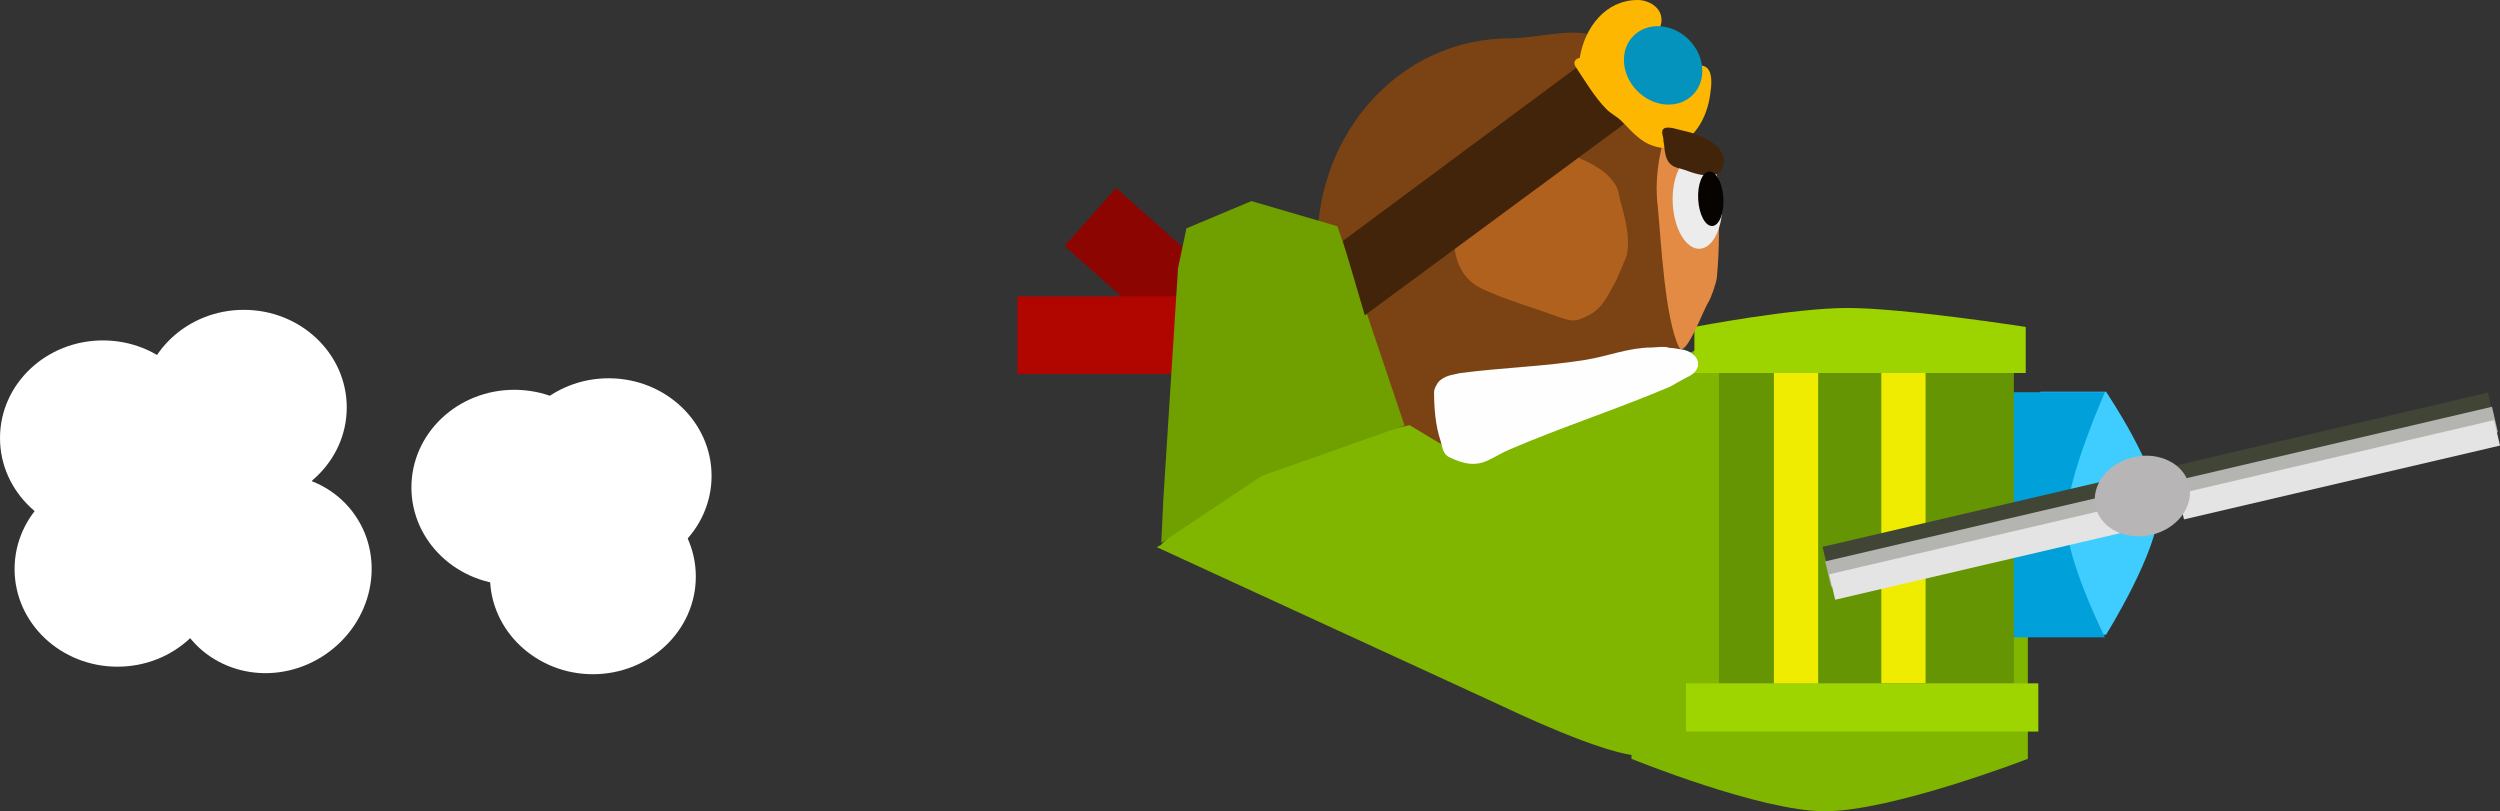 <svg version="1.1" xmlns="http://www.w3.org/2000/svg" xmlns:xlink="http://www.w3.org/1999/xlink" width="287.204" height="93.199" viewBox="0,0,287.204,93.199"><rect x="0" y="0" width="287.204" height="93.199" fill="#333333" stroke="none"/><g transform="translate(-166.729,-126.376)"><g data-paper-data="{&quot;isPaintingLayer&quot;:true}" fill-rule="nonzero" stroke-linejoin="miter" stroke-miterlimit="10" stroke-dasharray="" stroke-dashoffset="0" style="mix-blend-mode: normal"><path d="M191.05,191.75c0,5.642 -4.846,10.215 -10.823,10.215c-5.977,0 -10.823,-4.573 -10.823,-10.215c0,-5.642 4.846,-10.215 10.823,-10.215c5.977,0 10.823,4.573 10.823,10.215z" fill="#ffffff" stroke="#ffffff" stroke-width="2" stroke-linecap="butt"/><path d="M201.644,180.455c0,5.642 -4.846,10.215 -10.823,10.215c-5.977,0 -10.823,-4.573 -10.823,-10.215c0,-5.642 4.846,-10.215 10.823,-10.215c5.977,0 10.823,4.573 10.823,10.215z" fill="#ffffff" stroke="#ffffff" stroke-width="2" stroke-linecap="butt"/><path d="M189.376,176.699c0,5.642 -4.846,10.215 -10.823,10.215c-5.977,0 -10.823,-4.573 -10.823,-10.215c0,-5.642 4.846,-10.215 10.823,-10.215c5.977,0 10.823,4.573 10.823,10.215z" fill="#ffffff" stroke="#ffffff" stroke-width="2" stroke-linecap="butt"/><path d="M236.639,182.372c0,5.642 -4.846,10.215 -10.823,10.215c-5.977,0 -10.823,-4.573 -10.823,-10.215c0,-5.642 4.846,-10.215 10.823,-10.215c5.977,0 10.823,4.573 10.823,10.215z" fill="#ffffff" stroke="#ffffff" stroke-width="2" stroke-linecap="butt"/><path d="M247.476,181.048c0,5.642 -4.846,10.215 -10.823,10.215c-5.977,0 -10.823,-4.573 -10.823,-10.215c0,-5.642 4.846,-10.215 10.823,-10.215c5.977,0 10.823,4.573 10.823,10.215z" fill="#ffffff" stroke="#ffffff" stroke-width="2" stroke-linecap="butt"/><path d="M245.666,192.615c0,5.642 -4.846,10.215 -10.823,10.215c-5.977,0 -10.823,-4.573 -10.823,-10.215c0,-5.642 4.846,-10.215 10.823,-10.215c5.977,0 10.823,4.573 10.823,10.215z" fill="#ffffff" stroke="#ffffff" stroke-width="2" stroke-linecap="butt"/><path d="M205.564,173.186c0,5.642 -4.846,10.215 -10.823,10.215c-5.977,0 -10.823,-4.573 -10.823,-10.215c0,-5.642 4.846,-10.215 10.823,-10.215c5.977,0 10.823,4.573 10.823,10.215z" fill="#ffffff" stroke="#ffffff" stroke-width="2" stroke-linecap="butt"/><path d="M188.89,198.444c-3.206,-4.642 -1.819,-11.159 3.099,-14.556c4.918,-3.397 11.504,-2.388 14.711,2.253c3.206,4.642 1.819,11.159 -3.099,14.556c-4.918,3.397 -11.504,2.388 -14.711,-2.253z" fill="#ffffff" stroke="#ffffff" stroke-width="2" stroke-linecap="butt"/><path d="M363.002,154.112c0,12.886 -11.46,25.697 -24.042,25.697c-12.581,0 -20.889,-12.496 -20.889,-25.382c0,-12.886 9.569,-23.648 22.15,-23.648c3.207,0 7.362,-1.371 10.13,-0.146c8.092,3.58 12.651,13.877 12.651,23.479z" fill="#7b4314" stroke="none" stroke-width="0" stroke-linecap="butt"/><path d="M289.021,154.636l5.916,-6.668l23.248,20.625l-5.916,6.668z" fill="#8d0500" stroke="none" stroke-width="0" stroke-linecap="butt"/><path d="M283.615,169.332v-8.914h31.078v8.914z" fill="#b10500" stroke="none" stroke-width="0" stroke-linecap="butt"/><path d="M300.192,189.22c0,0 6.16,-6.399 11.041,-8.757c4.574,-2.21 17.387,-4.975 17.387,-4.975l7.228,4.337l25.778,-13.01c0,0 2.528,0.576 2.653,2.187c0.411,5.308 0.238,36.842 0.238,36.842c0,0 -4.663,6.839 -9.103,7.095c-3.818,0.22 -15.953,-5.649 -15.953,-5.649l-39.27,-18.069z" fill="#80b500" stroke="#80b500" stroke-width="0.5" stroke-linecap="round"/><path d="M354.158,213.552v-19.755h45.533v19.755c0,0 -15.574,6.023 -23.329,6.023c-7.407,0 -22.204,-6.023 -22.204,-6.023z" fill="#80b500" stroke="none" stroke-width="0" stroke-linecap="butt"/><g stroke="none" stroke-width="0" stroke-linecap="butt"><path d="M401.14,199.296v-27.916h7.535c0,0 6.052,8.941 6.052,13.464c0,4.769 -6.052,14.452 -6.052,14.452z" fill="#3fccff"/><path d="M390.641,199.596c0,0 -3.459,-9.951 -3.459,-14.752c0,-4.577 3.459,-13.411 3.459,-13.411h17.91c0,0 -4.447,9.931 -4.447,14.77c0,4.528 4.447,13.393 4.447,13.393z" fill="#00a0da"/></g><path d="M364.207,206.869v-40.721h33.878v40.721z" fill="#669503" stroke="none" stroke-width="0" stroke-linecap="butt"/><path d="M303.639,171.925c0,-1.34 1.087,-2.427 2.427,-2.427c1.34,0 2.427,1.087 2.427,2.427c0,1.34 -1.087,2.427 -2.427,2.427c-1.34,0 -2.427,-1.087 -2.427,-2.427z" fill="#70a000" stroke="none" stroke-width="0.5" stroke-linecap="butt"/><path d="M334.588,146.718c-0.041,-0.372 0.014,-0.802 0.226,-1.295c0.363,-0.846 0.909,-1.234 1.447,-1.389c0.226,-0.23 0.463,-0.443 0.742,-0.599c3.462,-1.931 7.87,-0.316 11.131,1.098c1.601,0.694 3.281,1.568 4.218,3.146c0.318,0.536 0.364,1.193 0.529,1.795c0.532,1.941 1.15,4.134 0.745,6.157c-0.059,0.296 -1.116,2.707 -1.249,3.014c-0.809,1.405 -1.456,3.04 -2.994,3.873c-1.796,0.974 -2.17,0.783 -4.213,0.045c-1.776,-0.642 -5.236,-1.736 -6.663,-2.354c-1.164,-0.504 -2.29,-0.875 -3.185,-1.86c-2.148,-2.363 -1.493,-5.609 -1.239,-8.452c0.095,-1.066 0.208,-2.153 0.504,-3.18z" fill="#b1611e" stroke="none" stroke-width="0.5" stroke-linecap="butt"/><path d="M382.859,204.874v-40.145h5.082v40.145z" fill="#f0ec01" stroke="none" stroke-width="0" stroke-linecap="butt"/><path d="M370.519,204.927v-40.145h5.082v40.145z" fill="#f0ec01" stroke="none" stroke-width="0" stroke-linecap="butt"/><path d="M361.385,169.224v-5.29c0,0 11.36,-2.178 17.571,-2.178c6.467,0 20.494,2.178 20.494,2.178v5.29z" fill="#9dd400" stroke="none" stroke-width="0" stroke-linecap="butt"/><path d="M360.421,210.42v-5.541h40.474v5.541z" fill="#9ed500" stroke="none" stroke-width="0" stroke-linecap="butt"/><path d="M300.378,183.687l1.686,-26.501l0.964,-4.577l7.468,-3.132l9.878,2.891l7.709,22.887l-16.382,5.782l-11.564,7.709z" fill="#70a000" stroke="#6a9700" stroke-width="0" stroke-linecap="round"/><path d="M358.104,141.575c-0.049,-0.051 -0.085,-0.126 -0.085,-0.237c0,-0.342 0.342,-0.342 0.342,-0.342h0.31c1.57,0.006 2.403,0.886 3.289,2.068c2.144,2.699 2.239,6.954 2.239,10.272c0,1.634 -0.083,3.282 -0.233,4.904c-0.055,0.591 -0.642,2.32 -0.981,2.864c-0.674,1.081 -2.538,6.286 -3.333,5.236c-1.694,-3.357 -2.11,-12.589 -2.482,-16.294c-0.35,-2.819 0.078,-5.773 0.935,-8.47z" fill="#e38b44" stroke="none" stroke-width="0.5" stroke-linecap="butt"/><path d="M321.295,154.146l29.323,-21.756l4.887,6.306l-31.846,23.49z" fill="#42240b" stroke="#42240b" stroke-width="0.5" stroke-linecap="round"/><path d="M348.216,133.036l0,-0.036c0.565,-3.444 2.941,-6.624 6.672,-6.624c1.253,0.004 2.94,0.897 2.695,2.602c-0.243,1.687 -2.088,0.995 -2.91,2.09c-0.346,0.461 0.578,1.34 0.788,1.577c0.908,1.027 1.924,2.019 2.889,3.009c0.28,0.287 0.514,0.677 0.893,0.808c0.707,-0.747 0.883,-2.059 2.005,-2.411c2.616,-0.821 2.118,2.181 1.882,3.588c-0.482,2.882 -2.385,5.729 -5.495,5.723c-2.194,-0.32 -3.161,-1.611 -4.64,-3.095c-0.5,-0.501 -1.186,-0.822 -1.685,-1.321c-1.398,-1.398 -2.51,-3.317 -3.602,-4.953c0,0 -0.337,-0.505 0.168,-0.841c0.124,-0.083 0.237,-0.114 0.339,-0.116z" fill="#feb700" stroke="none" stroke-width="0.5" stroke-linecap="butt"/><path d="M360.745,130.934c1.878,1.878 2.077,4.723 0.446,6.354c-1.632,1.632 -4.476,1.432 -6.354,-0.446c-1.878,-1.878 -2.077,-4.723 -0.446,-6.354c1.632,-1.632 4.476,-1.432 6.354,0.446z" fill="#0493bc" stroke="none" stroke-width="0" stroke-linecap="butt"/><path d="M364.577,149.464c0.143,2.957 -1.013,5.415 -2.582,5.491c-1.568,0.076 -2.955,-2.26 -3.098,-5.217c-0.143,-2.957 1.013,-5.415 2.582,-5.491c1.568,-0.076 2.955,2.26 3.098,5.217z" fill="#ececec" stroke="none" stroke-width="0" stroke-linecap="butt"/><path d="M357.911,143.053c-0.056,-0.269 -0.103,-0.533 -0.103,-0.821c-0.071,-0.286 -0.242,-0.767 0.004,-1.029c0.41,-0.435 1.795,0.092 2.267,0.186c2.178,0.435 5.938,2.041 4.276,4.772c-1.182,0.704 -2.677,0.262 -3.903,-0.201c-0.714,-0.269 -1.53,-0.275 -2.023,-0.96c-0.351,-0.487 -0.482,-1.286 -0.519,-1.948z" fill="#42240b" stroke="none" stroke-width="0.5" stroke-linecap="butt"/><path d="M364.715,149.128c0.098,1.728 -0.47,3.165 -1.27,3.211c-0.8,0.046 -1.528,-1.318 -1.626,-3.046c-0.098,-1.728 0.47,-3.165 1.27,-3.211c0.8,-0.046 1.528,1.318 1.626,3.046z" fill="#060301" stroke="none" stroke-width="0" stroke-linecap="butt"/><path d="M331.758,170.62c0.327,-0.836 1.617,-1.141 1.617,-1.141l1.02,-0.227c4.763,-0.647 9.724,-0.757 14.504,-1.538c2.586,-0.423 4.898,-1.4 7.572,-1.417c0.646,-0.004 1.339,-0.163 1.938,0.008c0.076,0.022 0.15,0.044 0.225,0.068l0.012,-0.043l1.169,0.166c1.134,0.144 1.995,0.847 1.995,1.691c0,0.569 -0.391,1.074 -0.993,1.387l-0.926,0.492c-0.435,0.245 -0.871,0.49 -1.306,0.735c-6.005,2.56 -12.498,4.651 -18.522,7.254c-2.412,1.043 -3.373,2.554 -6.859,0.832c-0.764,-0.377 -0.757,-1.212 -0.975,-1.853c-0.597,-1.759 -0.746,-3.775 -0.755,-5.582c0,0 0,-0.413 0.286,-0.834z" fill="#fefefe" stroke="none" stroke-width="0.5" stroke-linecap="butt"/><g stroke="none" stroke-width="0" stroke-linecap="butt"><g><path d="M376.107,189.201l36.535,-8.537l0.683,2.923l-36.535,8.537z" fill="#404536"/><path d="M376.41,190.872l36.535,-8.537l0.683,2.923l-36.535,8.537z" fill="#b4b5b0"/><path d="M376.875,192.351l36.302,-8.482l0.683,2.923l-36.302,8.482z" fill="#e4e4e4"/></g><g data-paper-data="{&quot;index&quot;:null}"><path d="M453.226,174.399l-36.535,8.537l-0.683,-2.923l36.535,-8.537z" fill="#404536"/><path d="M453.695,176.031l-36.535,8.537l-0.683,-2.923l36.535,-8.537z" fill="#b4b5b0"/><path d="M453.933,177.563l-36.302,8.482l-0.683,-2.923l36.302,-8.482z" fill="#e4e4e4"/></g><path d="M413.892,187.823c-2.964,0.693 -5.834,-0.744 -6.41,-3.208c-0.576,-2.464 1.361,-5.023 4.325,-5.716c2.964,-0.693 5.834,0.743 6.41,3.208c0.576,2.464 -1.361,5.023 -4.325,5.716z" fill="#b8b5b6"/></g></g></g></svg>